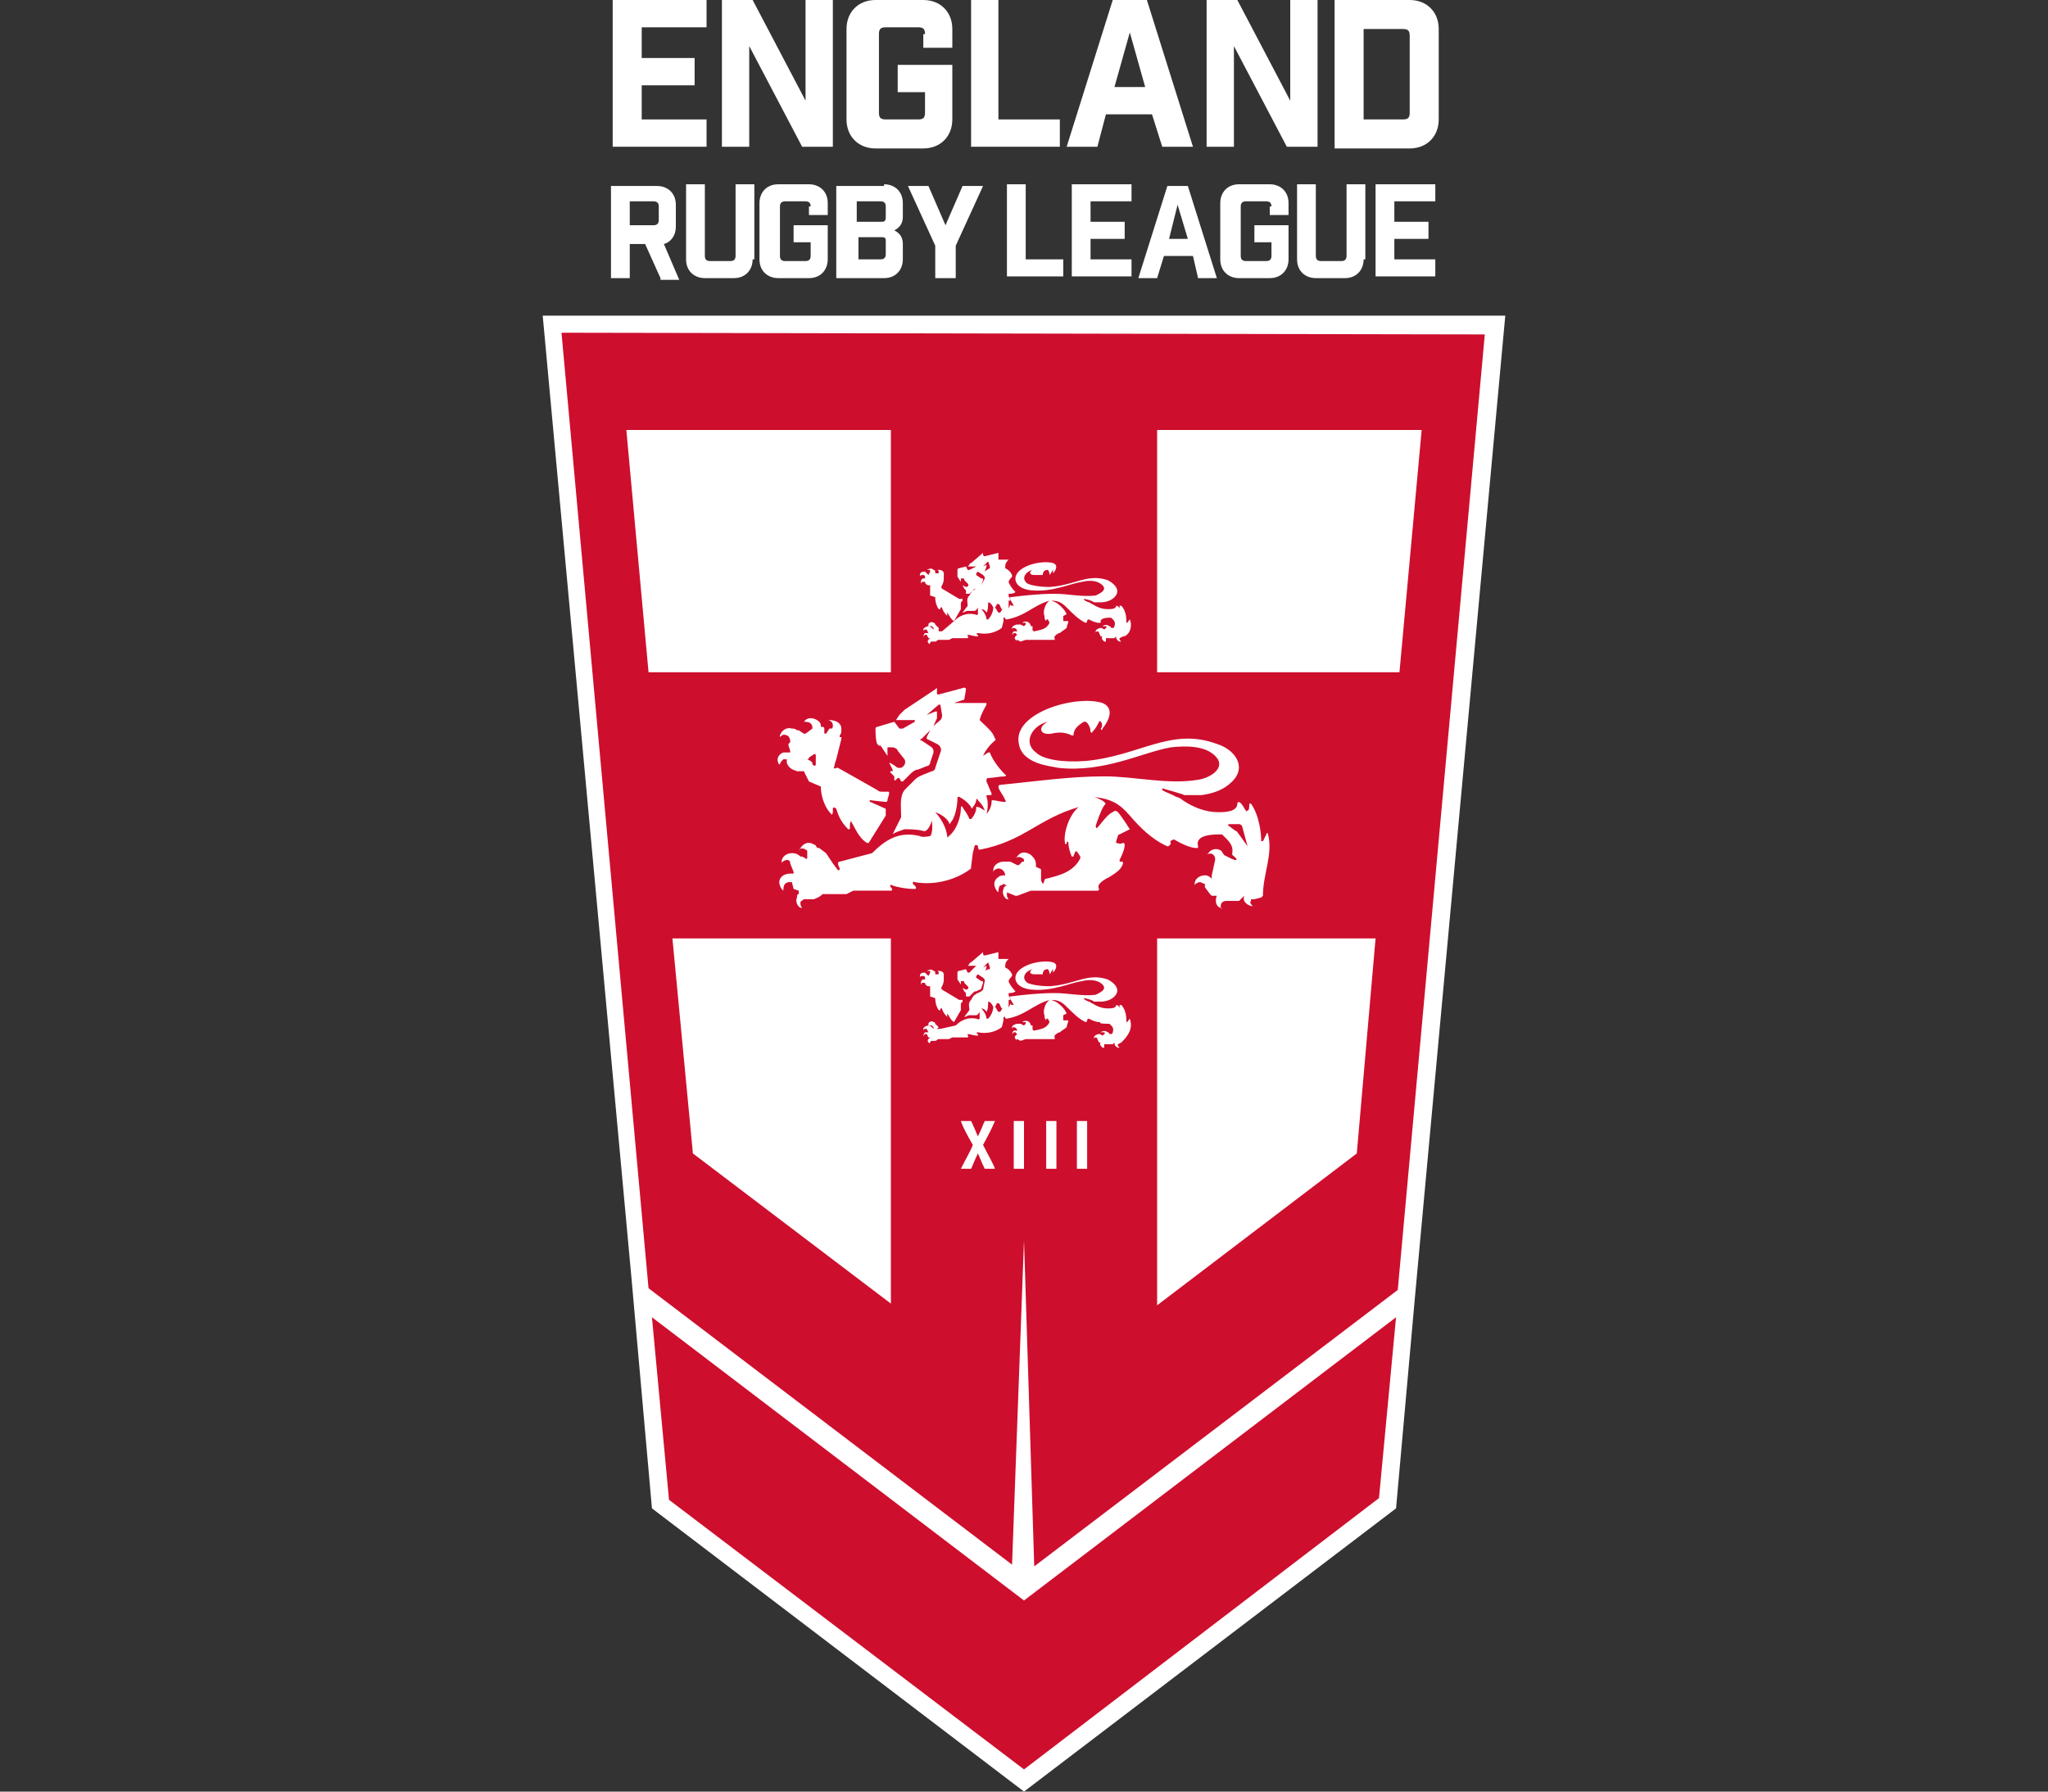 <?xml version="1.0" encoding="utf-8"?>
<!-- Generator: Adobe Illustrator 25.2.1, SVG Export Plug-In . SVG Version: 6.00 Build 0)  -->
<svg version="1.1" id="Layer_1" xmlns="http://www.w3.org/2000/svg" xmlns:xlink="http://www.w3.org/1999/xlink" x="0px" y="0px"
	 viewBox="0 0 120 105" style="enable-background:new 0 0 120 105;" xml:space="preserve">
<rect x="0" y="0" width="120" height="105" fill="#333333" stroke="none"/>
<style type="text/css">
	.st0{fill:#FFFFFF;}
	.st1{fill:#CE0E2D;}
</style>
<g>
	<g>
		<path class="st0" d="M41.4,0v1.6h-3.8v1.8h3.1v1.6h-3.1v2h3.8v1.6h-5.5V0H41.4z"/>
		<path class="st0" d="M48.8,0v8.6H47l-3.1-5.9v5.9h-1.6V0h1.8l3.1,5.9V0H48.8z"/>
		<path class="st0" d="M54.2,2c0-0.3-0.1-0.4-0.4-0.4h-1.9c-0.3,0-0.4,0.1-0.4,0.4v4.6c0,0.3,0.1,0.4,0.4,0.4h1.9
			c0.3,0,0.4-0.1,0.4-0.4V5.4h-1.6V3.8h3.2V7c0,1-0.7,1.7-1.7,1.7h-2.8c-1,0-1.7-0.7-1.7-1.7V1.7c0-1,0.7-1.7,1.7-1.7h2.8
			c1,0,1.7,0.7,1.7,1.7v1.1h-1.7V2z"/>
		<path class="st0" d="M58.5,0v7h3.6v1.6h-5.2V0H58.5z"/>
		<path class="st0" d="M64.3,8.6h-1.8L65.2,0h2l2.7,8.6h-1.8l-0.6-1.9h-2.7L64.3,8.6z M65.3,5.1h1.8l-0.9-3.2L65.3,5.1z"/>
		<path class="st0" d="M77.2,0v8.6h-1.8l-3.1-5.9v5.9h-1.6V0h1.8l3.1,5.9V0H77.2z"/>
		<path class="st0" d="M82.6,0c1,0,1.7,0.7,1.7,1.7V7c0,1-0.7,1.7-1.7,1.7h-4.4V0H82.6z M82.2,7c0.3,0,0.4-0.1,0.4-0.4V2.1
			c0-0.3-0.1-0.4-0.4-0.4h-2.3V7H82.2z"/>
	</g>
	<g>
		<path class="st0" d="M38.7,16.3l-0.9-2h-0.9v2h-1.1v-5.4h2.7c0.6,0,1.1,0.4,1.1,1.1v1.3c0,0.5-0.3,0.9-0.7,1l0.9,2.1H38.7z
			 M38.6,12.1c0-0.2-0.1-0.3-0.3-0.3h-1.4v1.4h1.4c0.2,0,0.3-0.1,0.3-0.3V12.1z"/>
		<path class="st0" d="M44.1,15.2c0,0.6-0.4,1.1-1.1,1.1h-1.7c-0.6,0-1.1-0.4-1.1-1.1v-4.4h1.1V15c0,0.2,0.1,0.3,0.3,0.3h1.2
			c0.2,0,0.3-0.1,0.3-0.3v-4.2h1.1V15.2z"/>
		<path class="st0" d="M47.5,12.1c0-0.2-0.1-0.3-0.3-0.3H46c-0.2,0-0.3,0.1-0.3,0.3V15c0,0.2,0.1,0.3,0.3,0.3h1.2
			c0.2,0,0.3-0.1,0.3-0.3v-0.8h-1v-1h2v2c0,0.6-0.4,1.1-1.1,1.1h-1.8c-0.6,0-1.1-0.4-1.1-1.1v-3.3c0-0.6,0.4-1.1,1.1-1.1h1.8
			c0.6,0,1.1,0.4,1.1,1.1v0.7h-1.1V12.1z"/>
		<path class="st0" d="M51.8,10.8c0.6,0,1.1,0.4,1.1,1.1v0.8c0,0.3-0.1,0.6-0.5,0.8c0.4,0.2,0.5,0.5,0.5,0.8v0.9
			c0,0.6-0.4,1.1-1.1,1.1h-2.8v-5.4H51.8z M51.6,13c0.2,0,0.3,0,0.3-0.3v-0.6c0-0.2-0.1-0.3-0.3-0.3h-1.4V13H51.6z M51.6,15.2
			c0.2,0,0.3-0.1,0.3-0.3v-0.8c0-0.2-0.1-0.2-0.3-0.2h-1.3v1.3H51.6z"/>
		<path class="st0" d="M54.8,16.3v-1.9l-1.6-3.5h1.2l1,2.3l1-2.3h1.2l-1.6,3.5v1.9H54.8z"/>
		<path class="st0" d="M60.1,10.8v4.4h2.2v1H59v-5.4H60.1z"/>
		<path class="st0" d="M66.3,10.8v1h-2.4V13h2v1h-2v1.2h2.4v1h-3.5v-5.4H66.3z"/>
		<path class="st0" d="M67.8,16.3h-1.1l1.7-5.4h1.2l1.7,5.4h-1.1L69.9,15h-1.7L67.8,16.3z M68.5,14h1.1L69,12L68.5,14z"/>
		<path class="st0" d="M74.5,12.1c0-0.2-0.1-0.3-0.3-0.3H73c-0.2,0-0.3,0.1-0.3,0.3V15c0,0.2,0.1,0.3,0.3,0.3h1.2
			c0.2,0,0.3-0.1,0.3-0.3v-0.8h-1v-1h2v2c0,0.6-0.4,1.1-1.1,1.1h-1.8c-0.6,0-1.1-0.4-1.1-1.1v-3.3c0-0.6,0.4-1.1,1.1-1.1h1.8
			c0.6,0,1.1,0.4,1.1,1.1v0.7h-1.1V12.1z"/>
		<path class="st0" d="M79.9,15.2c0,0.6-0.4,1.1-1.1,1.1h-1.7c-0.6,0-1.1-0.4-1.1-1.1v-4.4h1.1V15c0,0.2,0.1,0.3,0.3,0.3h1.2
			c0.2,0,0.3-0.1,0.3-0.3v-4.2h1.1V15.2z"/>
		<path class="st0" d="M84.1,10.8v1h-2.4V13h2v1h-2v1.2h2.4v1h-3.5v-5.4H84.1z"/>
	</g>
	<polygon class="st0" points="88.2,18.5 31.8,18.5 37,74.9 37,74.9 38.2,88.4 60,105 81.8,88.4 82.9,76.1 82.9,76.1 	"/>
	<g>
		<polygon class="st1" points="81.8,77.2 80.8,87.8 60,103.7 39.2,87.9 38.2,77.2 60,93.8 		"/>
		<path class="st1" d="M32.9,19.5l5.1,56l21.3,16.2L60,72.7l0.6,19.1l21.3-16.2l5.1-56L32.9,19.5z M52.2,76.4l-11.6-8.8L39.4,55
			l12.8,0L52.2,76.4z M52.2,39.4H38l-1.3-14.2h15.5V39.4z M79.5,67.6l-11.7,8.9l0-21.5l12.8,0L79.5,67.6z M67.8,39.4V25.2h15.5
			L82,39.4L67.8,39.4z"/>
	</g>
	<g>
		<path class="st0" d="M57.6,67.1c0.3,0.6,0.6,1.1,0.7,1.4c-0.3,0-0.5,0-0.6,0c-0.2-0.4-0.3-0.7-0.4-0.9c-0.2,0.4-0.3,0.7-0.4,0.9
			c-0.3,0-0.5,0-0.6,0c0.3-0.6,0.6-1.1,0.7-1.4c-0.4-0.7-0.6-1.1-0.7-1.4c0.3,0,0.5,0,0.6,0c0.2,0.4,0.3,0.7,0.4,0.9
			c0.2-0.4,0.3-0.7,0.4-0.9c0.3,0,0.5,0,0.6,0C58,66.4,57.7,66.9,57.6,67.1z"/>
		<path class="st0" d="M59.4,65.7c0.1,0,0.3,0,0.6,0c0,0.3,0,1,0,2.1c0,0.1,0,0.3,0,0.7c-0.1,0-0.3,0-0.6,0c0-0.2,0-0.6,0-1
			S59.4,66.4,59.4,65.7z"/>
		<path class="st0" d="M61.3,65.7c0.1,0,0.3,0,0.6,0c0,0.3,0,1,0,2.1c0,0.1,0,0.3,0,0.7c-0.1,0-0.3,0-0.6,0c0-0.2,0-0.6,0-1
			S61.3,66.4,61.3,65.7z"/>
		<path class="st0" d="M63.1,65.7c0.1,0,0.3,0,0.6,0c0,0.3,0,1,0,2.1c0,0.1,0,0.3,0,0.7c-0.1,0-0.3,0-0.6,0c0-0.2,0-0.6,0-1
			S63.1,66.4,63.1,65.7z"/>
	</g>
	<g>
		<g>
			<path class="st0" d="M47.4,45.8l0.7,0.3c0,0,0,0,0,0.1c0,0.2,0.1,1,0.6,1.5c0,0.1,0.1,0,0.1-0.1c0-0.1,0-0.1,0-0.2
				c0-0.1,0.1-0.1,0.2,0c0.1,0.3,0.2,0.7,0.7,1.2c0.1,0,0.1,0,0.1-0.1c0,0,0-0.1,0-0.1c0-0.3,0.1-0.3,0.1-0.2
				c0.2,0.3,0.4,0.9,0.9,1.2c0,0,0.1,0,0.1,0l1-1.6c0,0,0,0,0-0.1c0-0.1,0-0.1,0-0.2c0,0,0-0.1,0-0.1L51,47c-0.1,0,0-0.2,0-0.1
				l0.9,0.1c0,0,0.1,0,0.1-0.1c0-0.1,0.1-0.3,0.1-0.4c0-0.1,0-0.1-0.1-0.1l-0.3,0c-0.1,0-0.2,0-0.3-0.1l-2.3-1.3c0,0-0.1,0-0.1,0
				c-0.1,0.1-0.2,0-0.1-0.1l0-0.1l0.1-0.3c0.1-0.4,0.2-0.8,0.3-1.2c0,0,0-0.1,0-0.1l-0.1,0c0,0,0,0,0-0.1c0.1-0.1,0.1-0.2,0.1-0.4
				c0-0.3-0.3-0.5-0.7-0.5c0,0-0.1,0-0.1,0c0.1,0,0.3,0.1,0.3,0.3c0,0.1,0,0.2-0.1,0.2c0,0,0,0,0,0c0,0,0,0-0.1,0L48.4,43
				c-0.1,0-0.1,0-0.1-0.1v-0.2c0,0,0-0.1-0.1-0.1l-0.1,0c0,0,0,0,0,0c0-0.1,0-0.2-0.1-0.3c-0.2-0.2-0.6-0.3-0.8-0.1
				c0,0-0.1,0.1-0.1,0.1c0.1,0,0.3,0,0.4,0.1c0,0,0.1,0.1,0.1,0.2c0,0,0,0,0,0.1L47.2,43c0,0-0.1,0-0.1,0l-0.3-0.2c0,0-0.1,0-0.1,0
				c0,0,0,0,0,0c-0.1-0.1-0.2-0.1-0.3-0.1c-0.3-0.1-0.6,0.1-0.7,0.4c0,0,0,0.1,0,0.1c0.1-0.1,0.2-0.2,0.4-0.1c0.1,0,0.2,0.2,0.2,0.3
				c0,0,0,0,0,0.1l-0.1,0.1c0,0,0,0,0,0.1l0.1,0.3c0,0,0,0.1,0,0.1l0,0c0,0,0,0-0.1,0c-0.1,0-0.2,0-0.3,0c-0.3,0.1-0.4,0.4-0.3,0.6
				c0,0,0,0.1,0.1,0.1c0-0.1,0.1-0.2,0.2-0.3c0.1,0,0.1,0,0.2,0c0,0,0,0,0,0.1l0,0.1c0.1,0.3,0.3,0.4,0.6,0.5l0.3,0c0,0,0.1,0,0.1,0
				L47.4,45.8C47.4,45.8,47.4,45.8,47.4,45.8z M47.4,44.4l0.3-0.2c0.1,0,0.1,0,0.1,0.1v0.5c0,0.1-0.1,0.1-0.2,0l0-0.1
				c0,0,0,0-0.1-0.1l-0.2-0.1C47.4,44.5,47.4,44.4,47.4,44.4z"/>
		</g>
		<g>
			<path class="st0" d="M74.3,48.9c0-0.1-0.1-0.1-0.1,0c-0.1,0.2-0.2,0.4-0.2,0.4c0,0-0.1,0-0.1,0c0-0.4-0.1-1.5-0.6-2.2
				c0,0-0.1,0-0.1,0c0,0.2,0,0.4-0.1,0.4c0,0-0.1,0.1-0.1,0c-0.1-0.1-0.2-0.4-0.4-0.5c0,0-0.1,0-0.1,0.1c0,0.5-0.8,0.5-1.1,0.5
				c-0.8,0-1.5-0.3-2.1-0.7c-0.1-0.1-0.3-0.2-0.4-0.2c0,0,0,0,0,0c-0.1-0.1-0.7-0.3-0.8-0.4c0,0,0-0.1,0-0.1
				c0.3,0.1,1.1,0.3,1.3,0.4c0.1,0,0.1,0,0.2,0c0.2,0,0.6,0,0.8,0c0.7-0.1,1.3-0.3,1.8-0.8c0.9-0.9,0.1-1.9-0.9-2.2
				c-2.7-1-4.5,0.7-7.7,1c-1.4,0.1-2.5-0.1-2.9-0.5c-0.8-0.6-0.2-1.6,0.7-1.8c-0.6,0.3-0.5,0.8,0.2,0.7c0.4-0.1,0.8-0.1,1.2,0.1
				c0,0,0.1,0,0.1,0c0-0.4,0.3-0.6,0.6-0.8c0,0,0,0,0.1,0c0.1,0,0.3,0.3,0.3,0.6c0,0,0.1,0.1,0.1,0c0.2-0.2,0.3-0.4,0.4-0.6
				c0,0,0.1-0.1,0.1,0c0.1,0.1,0.1,0.3,0,0.4c0,0.1,0.1,0.1,0.1,0c0.4-0.5,0.7-1.2,0-1.5c-1.6-0.5-5.3,0.6-4.9,2.4
				c0.2,1.2,1.9,1.3,2.3,1.4c2.7,0.3,4.9-0.9,6.6-1.2c0.9-0.1,2-0.1,2.6,0.5c0.7,0.7-0.3,1.3-1,1.4c-1.8,0.3-3.7-0.2-5.5-0.2l0,0
				c-2,0-4.1,0.3-6.1,0.5c-0.1,0-0.1,0.1-0.1,0.1c0,0.2,0.3,0.5,0.4,0.8c0.1,0.1,0,0.1-0.1,0.1c-0.1,0-0.5-0.1-0.6-0.1
				c-0.1,0-0.1,0-0.1,0.1c0,0.2-0.1,0.5-0.3,0.7c0.1-0.3,0.1-0.8,0-1c0-0.1,0-0.1,0.1-0.1l0.1,0c0.1,0,0.1,0,0.1-0.1
				c-0.1-0.2-0.2-0.5-0.3-0.7c0-0.1,0-0.2,0.1-0.2c0.2,0,0.7-0.1,1-0.1c0,0,0.1-0.1,0-0.1c-0.5-0.5-0.8-1-0.9-1.3c0,0,0,0-0.1,0
				l-0.3,0.2c0,0,0.2-0.5,0.7-0.9c0,0,0.1-0.1,0-0.1c-0.1-0.4-0.5-0.7-0.8-1c0,0-0.1-0.1-0.1-0.1c0.1-0.4,0.3-0.7,0.4-0.9
				c0,0,0-0.1,0-0.1l-1.9,0l0.6-0.2l0.1-0.6c0,0,0-0.1-0.1-0.1L55,40.7c-0.1,0-0.1,0-0.1-0.1l0-0.2c0-0.1,0-0.1-0.1,0L53,41.6
				c-0.1,0.1-0.2,0.2-0.3,0.3l-0.2,0.3l1.1,0c0,0,0,0,0,0.1l-0.7,0.4c-0.1,0-0.1,0-0.2,0l-0.3-0.4l-1,0.3c-0.1,0-0.1,0.1-0.1,0.1
				c0,0.2,0,0.7,0.1,0.9c0,0,0,0,0.1,0.1c0,0,0.1,0,0.1,0l0.4,0.6c0,0,0,0,0,0l0-0.5c0,0,0,0,0.1,0l0.2,0c0.1,0,0.3,0.1,0.3,0.2
				l0.4,0.5c0.1,0.2,0,0.4-0.2,0.5l-0.1,0c0,0,0,0-0.1,0c0,0-0.4-0.3-0.5-0.3c0,0-0.1,0,0,0c0,0,0.2,0.4,0.2,0.4s0,0.1,0,0.1
				c0,0-0.1,0-0.1,0s-0.1,0,0,0.1c0,0,0.1,0.1,0.1,0.1c0,0,0.1,0.1,0.1,0.1v0.2c0,0,0,0.1,0.1,0l0.1-0.1c0,0,0.1,0,0.1,0l0.1,0.2
				c0,0,0.1,0,0.1,0l0.1-0.1v0l0.3-0.3c0.1-0.1,0.3-0.3,0.5-0.3l0.5-0.2c0.1,0,0.2-0.1,0.2-0.2l0.2-0.6c0-0.1,0-0.2-0.1-0.3
				l-0.6-0.4c-0.1,0-0.1-0.1,0-0.1c0,0,0.4-0.4,0.5-0.5c0,0,0.1,0,0,0c0,0-0.2,0.4-0.2,0.4c0,0,0,0.1,0,0.1l0.6,0.3
				c0.2,0.1,0.3,0.3,0.2,0.5l-0.3,0.9c0,0.1-0.1,0.2-0.2,0.2l-0.5,0.2c-0.2,0.1-0.3,0.1-0.5,0.3c-0.1,0.1-0.2,0.2-0.3,0.3l0,0
				c-0.2,0.2-0.3,0.3-0.3,0.3l0,0c-0.3,0.4-0.2,1-0.2,1.5c0,0,0,0,0,0.1l-0.5,1c0,0,0,0.1,0,0c0.1-0.1,0.4-0.2,0.7-0.3
				c0.3,0,0.7,0,1.1,0.1c0.3,0.1,0.5-0.6,0.5-0.6s0.1,0.7-0.1,0.9C54,49.1,53.9,49,53.9,49c-1.2-0.3-2,0.2-2.8,1c0,0,0,0,0,0
				l-1.9,0.5c-0.1,0-0.1,0.1-0.1,0.1c0,0.1,0.1,0.3,0.1,0.3c0,0.1,0,0.1-0.1,0.1l-0.3-0.4l0,0L48.4,50c0,0,0,0,0,0L48,49.7
				c0,0,0,0-0.1,0l0,0c0,0,0,0,0,0c-0.1-0.1-0.1-0.2-0.2-0.2c-0.3-0.2-0.6-0.1-0.8,0.2c0,0,0,0.1-0.1,0.1c0.1-0.1,0.3-0.1,0.4,0
				c0.1,0,0.1,0.1,0.1,0.1c0,0,0,0,0,0l0,0c0,0,0,0,0,0.1l0,0.3c0,0-0.1,0.1-0.1,0l-0.2-0.1c0,0-0.1,0-0.1,0c0,0,0,0,0,0
				C46.7,50,46.5,50,46.4,50c-0.3,0-0.6,0.2-0.6,0.5c0,0,0,0.1,0,0.1c0-0.1,0.2-0.2,0.3-0.2c0.1,0,0.1,0,0.2,0.1c0,0,0,0,0,0l0,0
				c0,0,0,0,0,0.1l0.2,0.5c0,0,0,0.1,0,0.1l-0.1,0c0,0,0,0,0,0c-0.2,0-0.3,0-0.5,0.1c-0.3,0.2-0.3,0.5-0.1,0.8c0,0,0.1,0.1,0.1,0.1
				c0-0.1,0-0.3,0.1-0.4c0.1-0.1,0.2-0.1,0.3-0.1c0,0,0,0,0.1,0l0.1,0.4c0,0,0,0,0,0l0.3,0.1c0,0,0,0,0,0.1c0,0,0,0,0,0.1
				c-0.1,0-0.1,0.1-0.1,0.2c-0.1,0.2,0,0.5,0.2,0.6c0,0,0.1,0,0.1,0c-0.1-0.1-0.1-0.2-0.1-0.3c0-0.1,0.1-0.1,0.2-0.2c0,0,0,0,0.1,0
				c0,0,0.4,0,0.4,0c0,0,0.1,0,0.1,0c0.2-0.1,0.3-0.1,0.5-0.3c0,0,0,0,0.1,0l1.3,0c0,0,0,0,0,0l0.4-0.2c0,0,0,0,0.1,0
				c0.2,0,1.4,0,2.1,0c0.1,0,0.1-0.1,0-0.2c0,0,0,0,0,0c-0.1-0.1,0-0.2,0.1-0.1c0.3,0.1,0.8,0.2,1.3,0.2c0.1,0,0.1-0.1,0-0.2
				c-0.2-0.1-0.1-0.3,0-0.2c1.1,0.2,2.4-0.1,3.3-0.8c0,0,0,0,0-0.1L57,50l0.1-0.4c0-0.1,0.2-0.1,0.2,0c0,0.2,0.1,0.2,0.1,0.2
				c2.6-0.5,3.4-1.8,5.8-2.5c-0.6,0.5-0.9,1.6-0.8,2.1c0,0.1,0.1,0.1,0.1,0c0,0,0,0,0,0c0-0.1,0.1-0.1,0.1,0c0,0.2,0.1,0.6,0.2,0.8
				c0,0,0.1,0,0.1,0c0-0.1,0.1-0.2,0.1-0.3c0,0,0.1,0,0.1,0l0.2,0.3c0,0,0,0,0,0.1c-0.4,0.8-1.2,1-2,1.2c0,0-0.1,0-0.1,0.1
				c-0.1,0.3-0.1,0.2-0.2,0V51c0,0,0-0.1-0.1-0.1l-0.2-0.1c0,0,0,0,0-0.1c0-0.3-0.1-0.4-0.3-0.6c-0.3-0.2-0.6-0.2-0.8,0.1
				c0,0-0.1,0.1-0.1,0.1c0.1-0.1,0.3-0.1,0.4,0c0.1,0,0.1,0.1,0.1,0.2c0,0,0,0,0,0l0,0c0,0-0.1,0-0.1,0l-0.2,0.2c0,0-0.1,0-0.1,0
				l-0.4-0.2c0,0-0.1,0-0.1,0l0,0c0,0,0,0-0.1,0c-0.1,0-0.1,0-0.2,0c-0.3,0-0.6,0.2-0.6,0.5c0,0,0,0.1,0,0.1c0-0.1,0.2-0.2,0.3-0.2
				c0.3,0,0.4,0.3,0.4,0.4c0,0,0,0,0,0c-0.1,0-0.3,0-0.4,0.1c-0.3,0.2-0.3,0.5-0.1,0.8c0,0,0.1,0.1,0.1,0.1c0-0.1,0-0.3,0.1-0.4
				c0.1,0,0.2-0.1,0.2-0.1c0,0,0,0,0,0c0,0,0,0,0,0l0.2,0.1c0,0,0,0,0,0c-0.1,0-0.2,0.1-0.2,0.2c-0.1,0.2,0,0.5,0.2,0.6
				c0,0,0.1,0,0.1,0c-0.1-0.1-0.1-0.2-0.1-0.3c0,0,0,0,0-0.1c0,0,0,0,0,0c0,0,0,0,0,0l0.5,0.2c0,0,0,0,0.1,0l0.8-0.3
				c0.1,0,0.1,0,0.2,0l3.7,0c0.1,0,0.1-0.1,0.1-0.1c-0.2-0.3,0.4-0.6,0.6-0.7c0.3-0.2,0.7-0.4,0.8-0.8c0-0.1,0-0.1-0.1-0.1l0,0
				c-0.1,0-0.1,0-0.1-0.1c0.1-0.2,0.3-0.6,0.3-0.9c0-0.1-0.1-0.1-0.1-0.1c-0.2,0.1-0.3,0-0.4,0c0,0,0-0.1,0-0.1l0.1-0.3
				c0-0.1,0.1-0.1,0.1-0.1l0.6-0.3c0,0-0.5-0.8-0.7-1c-0.1-0.1-0.2-0.1-0.3,0c-0.3,0.1-0.7,0.7-0.9,0.9c0,0.1-0.1,0-0.1-0.1
				c0.1-0.3,0.3-0.9,0.5-1.2c0.1-0.1,0.1-0.1,0-0.2c-0.1-0.1-0.5-0.3-0.7-0.3c1.1,0.1,1.6,0.4,2.2,1.1c0.6,0.7,1.3,1.4,2.2,1.8
				c0.1,0,0.2-0.1,0.2-0.2c0,0,0,0,0,0c-0.1-0.1,0.1-0.2,0.2-0.2c0.5,0.3,1,0.5,1.3,0.5c0.1,0,0.1,0,0.1-0.1
				c-0.2-0.7,0.9-0.7,1.4-0.7c0,0,0,0,0,0c0.3,0.3,0.7,0.6,0.6,1.1c0,0,0,0.1,0,0.1l0,0c0.4,0.3,0.3,0.4-0.1,0.2l-0.4-0.2
				c0,0,0,0,0,0c0-0.1-0.1-0.1-0.1-0.2c-0.2-0.2-0.6-0.2-0.8,0.1c0,0-0.1,0.1-0.1,0.1c0.1-0.1,0.3-0.1,0.4,0
				c0.1,0.1,0.1,0.2,0.1,0.3c0,0,0,0,0,0L71,51.3c0,0,0,0,0,0.1v0.1c0,0,0,0,0,0c-0.1-0.1-0.2-0.2-0.4-0.2c-0.3,0-0.6,0.2-0.6,0.5
				c0,0,0,0.1,0,0.1c0-0.1,0.2-0.2,0.3-0.2c0.1,0,0.2,0.1,0.3,0.1c0,0,0,0,0,0.1c0,0,0,0.1,0,0.1l0.3,0.4c0,0,0.1,0.1,0.1,0.1h0.3
				c0,0,0,0,0,0c-0.1,0.2-0.1,0.6,0.2,0.7c0,0,0.1,0,0.1,0.1c-0.1-0.1-0.1-0.3,0-0.4c0.1-0.1,0.2-0.1,0.3-0.1c0,0,0.6,0,0.6,0
				c0.1,0,0.1,0,0.1,0l0.3-0.3c0,0,0,0,0,0c-0.1,0.3,0.1,0.5,0.4,0.6c0,0,0.1,0,0.1,0c-0.1-0.1-0.2-0.2-0.1-0.3c0-0.1,0-0.1,0.1-0.1
				c0,0,0,0,0.1,0l0.4-0.1c0,0,0.1-0.1,0.1-0.1C74,51.2,74.6,50.1,74.3,48.9z M54.7,42.6C54.6,42.6,54.6,42.6,54.7,42.6
				c0-0.1,0.2-0.5,0.2-0.5c0-0.1,0-0.2,0-0.3l0-0.1c0,0,0,0-0.1,0c0,0-0.5,0.2-0.5,0.2c0,0-0.1,0,0,0c0,0,0.7-0.6,0.7-0.6
				c0,0,0.1,0,0.1,0c0,0,0.1,0.6,0.1,0.6c0,0.1,0,0.2-0.1,0.3C55,42.3,54.7,42.5,54.7,42.6z M57.3,47.3c-0.1,0-0.1-0.1-0.1,0.1
				c0,0.1-0.1,0.4-0.3,0.6c-0.1,0-0.1,0-0.1,0c-0.1-0.3-0.3-0.5-0.4-0.7c-0.1-0.1-0.1,0-0.1,0.1c0,0.4-0.2,1.2-0.7,1.6
				c-0.1,0.1-0.1,0.1-0.1,0c-0.1-0.8-0.7-1.4-0.7-1.4s0.6,0.2,0.8,0.6c0,0.1,0.1,0.1,0.1,0c0.3-0.3,0.4-1.1,0.4-1.4
				c0-0.1,0-0.1,0.1-0.1c0.2,0.1,0.5,0.3,0.7,0.6c0,0.1,0.1,0.1,0.1,0c0.1-0.1,0.2-0.3,0.2-0.4c0-0.1,0.1-0.1,0.1,0
				c0.1,0.1,0.3,0.3,0.4,0.6C57.5,47.4,57.4,47.3,57.3,47.3z M73.1,49.6l-0.5-0.7c-0.1-0.1-0.1-0.2-0.2-0.2L72,48.4
				c-0.1,0,0-0.1,0-0.1l0.6,0c0.1,0,0.2,0.1,0.2,0.2L73.1,49.6C73.2,49.6,73.2,49.6,73.1,49.6z"/>
		</g>
	</g>
	<g>
		<path class="st0" d="M54.4,43.1"/>
	</g>
	<g>
		<path class="st0" d="M54.8,42.2"/>
	</g>
	<g>
		<g>
			<path class="st0" d="M54.5,34.9l0.3,0.1c0,0,0,0,0,0c0,0.1,0,0.4,0.2,0.7c0,0,0.1,0,0.1,0c0,0,0-0.1,0-0.1c0,0,0.1,0,0.1,0
				c0,0.1,0.1,0.3,0.3,0.5c0,0,0.1,0,0,0c0,0,0,0,0-0.1c0-0.1,0-0.1,0-0.1c0.1,0.1,0.2,0.4,0.4,0.5c0,0,0,0,0,0l0.4-0.7c0,0,0,0,0,0
				c0,0,0-0.1,0-0.1c0-0.1,0-0.2,0-0.2c0-0.1,0-0.1,0.1-0.2c0,0,0-0.1,0-0.1l-0.1,0c0,0-0.1,0-0.1,0l-1-0.6c-0.1-0.1,0-0.2,0-0.2
				c0.1-0.2,0.1-0.3,0.1-0.5c0,0,0,0,0,0l0,0c0,0,0,0,0,0c0,0,0-0.1,0-0.2c0-0.1-0.1-0.2-0.3-0.2c0,0,0,0-0.1,0
				c0.1,0,0.1,0.1,0.1,0.1c0,0,0,0.1,0,0.1c0,0,0,0,0,0c0,0,0,0,0,0l-0.1,0c0,0-0.1,0-0.1,0v-0.1c0,0,0,0,0,0l0,0c0,0,0,0,0,0
				c0,0,0-0.1-0.1-0.1c-0.1-0.1-0.2-0.1-0.4,0c0,0,0,0,0,0c0.1,0,0.1,0,0.2,0c0,0,0,0,0,0.1c0,0,0,0,0,0l-0.1,0.2c0,0,0,0,0,0
				l-0.1-0.1c0,0,0,0,0,0c0,0,0,0,0,0c0,0-0.1-0.1-0.1-0.1c-0.1,0-0.3,0-0.3,0.2c0,0,0,0,0,0.1c0-0.1,0.1-0.1,0.2-0.1
				c0.1,0,0.1,0.1,0.1,0.1c0,0,0,0,0,0l0,0c0,0,0,0,0,0l0,0.1c0,0,0,0,0,0l0,0c0,0,0,0,0,0c0,0-0.1,0-0.1,0c-0.1,0-0.2,0.2-0.1,0.3
				c0,0,0,0,0,0c0-0.1,0-0.1,0.1-0.1c0,0,0.1,0,0.1,0c0,0,0,0,0,0l0,0c0,0.1,0.1,0.2,0.2,0.2l0.1,0c0,0,0,0,0,0L54.5,34.9
				C54.5,34.9,54.5,34.9,54.5,34.9z"/>
		</g>
		<g>
			<path class="st0" d="M66.2,36.3C66.2,36.2,66.2,36.2,66.2,36.3c-0.1,0.1-0.1,0.2-0.2,0.2c0,0,0,0,0,0c0-0.2,0-0.7-0.3-1
				c0,0-0.1,0-0.1,0c0,0.1,0,0.2,0,0.2c0,0,0,0,0,0c0-0.1-0.1-0.2-0.2-0.2c0,0,0,0,0,0c0,0.2-0.3,0.2-0.5,0.2
				c-0.3,0-0.6-0.1-0.9-0.3c-0.1,0-0.1-0.1-0.2-0.1c0,0,0,0,0,0c0,0-0.3-0.1-0.3-0.2c0,0,0,0,0,0c0.1,0,0.5,0.1,0.6,0.2
				c0,0,0,0,0.1,0c0.1,0,0.2,0,0.3,0c0.3,0,0.6-0.1,0.8-0.3c0.4-0.4,0-0.8-0.4-1c-1.2-0.4-1.9,0.3-3.4,0.4c-0.6,0-1.1-0.1-1.3-0.2
				c-0.4-0.3-0.1-0.7,0.3-0.8c-0.2,0.1-0.2,0.3,0.1,0.3c0.2,0,0.4,0,0.5,0c0,0,0,0,0,0c0-0.2,0.1-0.3,0.3-0.3c0,0,0,0,0,0
				c0,0,0.1,0.1,0.1,0.3c0,0,0,0,0,0c0.1-0.1,0.1-0.2,0.2-0.3c0,0,0,0,0,0c0,0,0,0.1,0,0.2c0,0,0,0,0,0c0.2-0.2,0.3-0.5,0-0.6
				c-0.7-0.2-2.3,0.2-2.2,1c0.1,0.5,0.8,0.6,1,0.6c1.2,0.1,2.2-0.4,2.9-0.5c0.4-0.1,0.9-0.1,1.2,0.2c0.3,0.3-0.2,0.5-0.4,0.6
				c-0.8,0.1-1.6-0.1-2.4-0.1l0,0c-0.9,0-1.8,0.1-2.6,0.2c0,0-0.1,0,0,0.1c0,0.1,0.1,0.2,0.2,0.4c0,0,0,0.1,0,0
				c-0.1,0-0.2,0-0.2-0.1c0,0,0,0,0,0c0,0.1-0.1,0.2-0.1,0.3c0-0.1,0-0.3,0-0.5c0,0,0,0,0,0l0.1,0c0,0,0.1,0,0,0
				c0-0.1-0.1-0.2-0.1-0.3c0,0,0-0.1,0-0.1c0.1,0,0.3,0,0.4-0.1c0,0,0,0,0,0c-0.2-0.2-0.4-0.5-0.4-0.6c0,0,0-0.1,0.2-0.3
				c0,0,0,0,0-0.1c-0.1-0.2-0.2-0.3-0.4-0.4c0,0,0,0,0-0.1c0-0.2,0.1-0.3,0.2-0.4c0,0,0,0,0,0l-0.6,0l0-0.4c0,0,0,0,0,0l-0.8,0.2
				c0,0-0.1,0-0.1-0.1l0-0.1c0,0,0,0,0,0l-0.7,0.6c-0.1,0-0.1,0.1-0.1,0.1l-0.1,0.1l0.5,0c0,0,0,0,0,0l-0.4,0.2c0,0-0.1,0-0.1,0
				l-0.1-0.2l-0.4,0.1c0,0-0.1,0-0.1,0.1c0,0.1,0,0.3,0,0.4c0,0,0,0,0,0c0,0,0,0,0,0l0.2,0.3c0,0,0,0,0,0l0-0.2c0,0,0,0,0,0l0.1,0
				c0.1,0,0.1,0,0.1,0.1l0.2,0.2c0.1,0.1,0,0.2-0.1,0.2l0,0c0,0,0,0,0,0c0,0-0.2-0.1-0.2-0.1c0,0-0.1,0,0,0c0,0,0.1,0.2,0.1,0.2
				s0,0,0,0c0,0,0,0,0,0s0,0,0,0c0,0,0.1,0.1,0.1,0.1c0,0,0,0,0,0l0,0.2c0,0,0,0,0,0c0,0,0.1,0,0.2,0l0.1-0.1v0l0.1-0.1
				c0.1-0.1,0.1-0.1,0.2-0.1l0.2-0.1c0,0,0.1,0,0.1-0.1l0.1-0.3c0-0.1,0-0.1-0.1-0.1l-0.3-0.2c0,0,0,0,0-0.1c0,0,0.2-0.2,0.2-0.2
				c0,0,0,0,0,0c0,0-0.1,0.1-0.1,0.1c0,0,0,0,0,0l0.3,0.2c0.1,0.1,0.1,0.1,0.1,0.2l-0.2,0.4c0,0-0.1,0.1-0.1,0.1l-0.2,0.1
				c-0.1,0-0.1,0.1-0.2,0.1c-0.1,0.1-0.2,0.3-0.2,0.3l0,0c-0.2,0.2-0.1,0.4-0.1,0.6c0,0,0,0,0,0l-0.3,0.4c0,0,0,0,0,0
				c0.1,0,0.2-0.1,0.3-0.1c0.2,0,0.3,0,0.4,0c0.1,0,0.2-0.2,0.2-0.2s0,0.3,0,0.4c-0.1,0.1-0.1,0-0.2,0c-0.5-0.1-0.9,0.1-1.2,0.4
				c0,0,0,0,0,0L55.2,37c-0.1,0-0.2,0-0.2,0L55,36.8c0,0,0,0,0,0l-0.2-0.2c0,0,0,0,0,0l0,0c0,0,0,0,0,0c0,0,0-0.1-0.1-0.1
				c-0.1-0.1-0.3,0-0.3,0.1c0,0,0,0,0,0.1c0,0,0.1,0,0.2,0c0,0,0,0,0.1,0.1c0,0,0,0,0,0l0,0c0,0,0,0,0,0l0,0.1c0,0,0,0,0,0l-0.1-0.1
				c0,0,0,0,0,0c0,0,0,0,0,0c0,0-0.1-0.1-0.2-0.1c-0.1,0-0.3,0.1-0.3,0.2c0,0,0,0,0,0.1c0-0.1,0.1-0.1,0.1-0.1c0,0,0.1,0,0.1,0
				c0,0,0,0,0,0l0,0c0,0,0,0,0,0l0.1,0.2c0,0,0,0,0,0l0,0c0,0,0,0,0,0c-0.1,0-0.1,0-0.2,0c-0.1,0.1-0.1,0.2-0.1,0.3c0,0,0,0,0,0
				c0-0.1,0-0.1,0.1-0.2c0,0,0.1,0,0.1,0c0,0,0,0,0,0l0.1,0.2c0,0,0,0,0,0l0.1,0c0,0,0,0,0,0c0,0,0,0,0,0c0,0,0,0-0.1,0.1
				c-0.1,0.1,0,0.2,0.1,0.3c0,0,0,0,0,0c0,0-0.1-0.1,0-0.1c0,0,0-0.1,0.1-0.1c0,0,0,0,0,0c0,0,0.2,0,0.2,0c0,0,0,0,0,0
				c0.1,0,0.1-0.1,0.2-0.1c0,0,0,0,0,0l0.6,0c0,0,0,0,0,0l0.2-0.1c0,0,0,0,0,0c0.1,0,0.6,0,0.9,0c0,0,0.1-0.1,0-0.1c0,0,0,0,0,0
				c0,0,0-0.1,0-0.1c0.1,0,0.4,0.1,0.6,0.1c0,0,0-0.1,0-0.1c-0.1,0-0.1-0.1,0-0.1c0.5,0.1,1,0,1.4-0.3c0,0,0,0,0,0l0.1-0.4l0-0.2
				c0,0,0.1,0,0.1,0c0,0.1,0,0.1,0.1,0.1c1.1-0.2,1.5-0.8,2.5-1.1c-0.3,0.2-0.4,0.7-0.3,0.9c0,0,0,0,0,0c0,0,0,0,0,0c0,0,0,0,0,0
				c0,0.1,0,0.2,0.1,0.3c0,0,0,0,0,0c0-0.1,0-0.1,0.1-0.1c0,0,0,0,0,0l0.1,0.2c0,0,0,0,0,0c-0.2,0.4-0.5,0.4-0.9,0.5
				c0,0-0.1,0-0.1-0.1v-0.2c0,0,0,0,0,0l-0.1,0c0,0,0,0,0,0c0-0.1-0.1-0.2-0.1-0.2c-0.1-0.1-0.3-0.1-0.4,0c0,0,0,0,0,0
				c0.1,0,0.1,0,0.2,0c0,0,0,0,0,0.1c0,0,0,0,0,0l0,0c0,0,0,0,0,0l-0.1,0.1c0,0,0,0,0,0l-0.2-0.1c0,0,0,0-0.1,0l0,0c0,0,0,0,0,0
				c0,0-0.1,0-0.1,0c-0.1,0-0.3,0.1-0.3,0.2c0,0,0,0,0,0.1c0-0.1,0.1-0.1,0.1-0.1c0.1,0,0.2,0.1,0.2,0.2c0,0,0,0,0,0
				c-0.1,0-0.1,0-0.2,0c-0.1,0.1-0.1,0.2-0.1,0.3c0,0,0,0,0,0c0-0.1,0-0.1,0.1-0.2c0,0,0.1,0,0.1,0c0,0,0,0,0,0c0,0,0,0,0,0l0.1,0.1
				c0,0,0,0,0,0c0,0-0.1,0.1-0.1,0.1c-0.1,0.1,0,0.2,0.1,0.3c0,0,0,0,0,0c0,0-0.1-0.1,0-0.1c0,0,0,0,0,0c0,0,0,0,0,0c0,0,0,0,0,0
				l0.2,0.1c0,0,0,0,0,0l0.3-0.1c0,0,0,0,0.1,0l1.6,0c0,0,0,0,0-0.1c-0.1-0.1,0.2-0.3,0.3-0.3c0.1-0.1,0.3-0.2,0.4-0.3
				c0,0,0-0.1,0,0l0,0c0,0-0.1,0,0,0c0-0.1,0.1-0.3,0.1-0.4c0,0,0,0-0.1,0c-0.1,0-0.1,0-0.2,0c0,0,0,0,0,0l0-0.2c0,0,0,0,0-0.1
				l0.2-0.1c0,0-0.1-0.3-0.5-0.6c-0.1-0.1-0.4-0.2-0.4-0.2c0.5,0,0.7,0.2,1,0.5c0.3,0.3,0.6,0.6,1,0.8c0,0,0.1,0,0.1-0.1
				c0,0,0,0,0,0c0,0,0-0.1,0.1-0.1c0.2,0.1,0.4,0.2,0.6,0.2c0,0,0.1,0,0.1,0c-0.1-0.3,0.4-0.3,0.6-0.3c0,0,0,0,0,0
				c0.1,0.1,0.3,0.2,0.2,0.5c0,0.1-0.1,0.1-0.1,0.1l-0.1,0c0,0,0,0,0,0c0,0,0-0.1-0.1-0.1c-0.1-0.1-0.3-0.1-0.4,0c0,0,0,0,0,0
				c0.1,0,0.1,0,0.2,0c0,0,0.1,0.1,0,0.1c0,0,0,0,0,0l-0.1,0.1c0,0,0,0,0,0v0c0,0,0,0,0,0c0,0-0.1-0.1-0.2-0.1
				c-0.1,0-0.3,0.1-0.3,0.2c0,0,0,0,0,0.1c0-0.1,0.1-0.1,0.1-0.1c0,0,0.1,0,0.1,0.1c0,0,0,0,0,0c0,0,0,0,0,0l0.1,0.2c0,0,0,0,0,0
				h0.1c0,0,0,0,0,0c-0.1,0.1,0,0.2,0.1,0.3c0,0,0,0,0.1,0c0,0,0-0.1,0-0.2c0,0,0.1,0,0.1,0c0,0,0.3,0,0.3,0c0,0,0,0,0.1,0l0.1-0.1
				c0,0,0,0,0,0c0,0.1,0,0.2,0.2,0.3c0,0,0,0,0.1,0c0,0-0.1-0.1-0.1-0.1c0,0,0,0,0-0.1c0,0,0,0,0,0l0.2-0.1c0,0,0,0,0,0
				C66.1,37.3,66.4,36.8,66.2,36.3z M57.7,33.5C57.7,33.5,57.6,33.5,57.7,33.5c0,0,0.1-0.3,0.1-0.3c0,0,0-0.1,0-0.1c0,0,0,0,0,0
				c0,0-0.2,0.1-0.2,0.1c0,0,0,0,0,0c0,0,0.3-0.3,0.3-0.3c0,0,0,0,0,0c0,0,0.1,0.3,0.1,0.3c0,0.1,0,0.1,0,0.1
				C57.8,33.4,57.7,33.5,57.7,33.5z M58.8,35.6C58.8,35.5,58.7,35.5,58.8,35.6c-0.1,0.1-0.1,0.2-0.2,0.3c0,0,0,0-0.1,0
				c-0.1-0.1-0.1-0.2-0.2-0.3c0,0-0.1,0-0.1,0c0,0.2-0.1,0.5-0.3,0.7c0,0,0,0-0.1,0c0-0.3-0.3-0.6-0.3-0.6s0.2,0,0.3,0.2
				c0,0,0,0,0,0c0.1-0.1,0.1-0.5,0.1-0.6c0,0,0,0,0,0c0.1,0,0.2,0.1,0.3,0.3c0,0,0,0,0.1,0c0,0,0.1-0.1,0.1-0.2c0,0,0,0,0.1,0
				c0.1,0,0.1,0.2,0.2,0.3C58.9,35.6,58.8,35.6,58.8,35.6z"/>
		</g>
	</g>
	<g>
		<g>
			<path class="st0" d="M54.5,58.4l0.3,0.1c0,0,0,0,0,0c0,0.1,0,0.4,0.2,0.7c0,0,0.1,0,0.1,0c0,0,0-0.1,0-0.1c0,0,0.1,0,0.1,0
				c0,0.1,0.1,0.3,0.3,0.5c0,0,0.1,0,0,0c0,0,0,0,0-0.1c0-0.1,0-0.1,0-0.1c0.1,0.1,0.2,0.4,0.4,0.5c0,0,0,0,0,0l0.4-0.7c0,0,0,0,0,0
				c0,0,0-0.1,0-0.1c0-0.1,0-0.2,0-0.2c0-0.1,0-0.1,0.1-0.2c0,0,0-0.1,0-0.1l-0.1,0c0,0-0.1,0-0.1,0l-1-0.6c-0.1-0.1,0-0.2,0-0.2
				c0.1-0.2,0.1-0.3,0.1-0.5c0,0,0,0,0,0l0,0c0,0,0,0,0,0c0,0,0-0.1,0-0.2c0-0.1-0.1-0.2-0.3-0.2c0,0,0,0-0.1,0
				c0.1,0,0.1,0.1,0.1,0.1c0,0,0,0.1,0,0.1c0,0,0,0,0,0c0,0,0,0,0,0l-0.1,0c0,0-0.1,0-0.1,0V57c0,0,0,0,0,0l0,0c0,0,0,0,0,0
				c0,0,0-0.1-0.1-0.1c-0.1-0.1-0.2-0.1-0.4,0c0,0,0,0,0,0c0.1,0,0.1,0,0.2,0c0,0,0,0,0,0.1c0,0,0,0,0,0l-0.1,0.2c0,0,0,0,0,0
				l-0.1-0.1c0,0,0,0,0,0c0,0,0,0,0,0c0,0-0.1-0.1-0.1-0.1c-0.1,0-0.3,0-0.3,0.2c0,0,0,0,0,0.1c0-0.1,0.1-0.1,0.2-0.1
				c0.1,0,0.1,0.1,0.1,0.1c0,0,0,0,0,0l0,0c0,0,0,0,0,0l0,0.1c0,0,0,0,0,0l0,0c0,0,0,0,0,0c0,0-0.1,0-0.1,0c-0.1,0-0.2,0.2-0.1,0.3
				c0,0,0,0,0,0c0-0.1,0-0.1,0.1-0.1c0,0,0.1,0,0.1,0c0,0,0,0,0,0l0,0c0,0.1,0.1,0.2,0.2,0.2l0.1,0c0,0,0,0,0,0L54.5,58.4
				C54.5,58.4,54.5,58.4,54.5,58.4z"/>
		</g>
		<g>
			<path class="st0" d="M66.2,59.7C66.2,59.7,66.2,59.7,66.2,59.7c-0.1,0.1-0.1,0.2-0.2,0.2c0,0,0,0,0,0c0-0.2,0-0.7-0.3-1
				c0,0-0.1,0-0.1,0c0,0.1,0,0.2,0,0.2c0,0,0,0,0,0c0-0.1-0.1-0.2-0.2-0.2c0,0,0,0,0,0c0,0.2-0.3,0.2-0.5,0.2
				c-0.3,0-0.6-0.1-0.9-0.3c-0.1,0-0.1-0.1-0.2-0.1c0,0,0,0,0,0c0,0-0.3-0.1-0.3-0.2c0,0,0,0,0,0c0.1,0,0.5,0.1,0.6,0.2
				c0,0,0,0,0.1,0c0.1,0,0.2,0,0.3,0c0.3,0,0.6-0.1,0.8-0.3c0.4-0.4,0-0.8-0.4-1c-1.2-0.4-1.9,0.3-3.4,0.4c-0.6,0-1.1-0.1-1.3-0.2
				c-0.4-0.3-0.1-0.7,0.3-0.8c-0.2,0.1-0.2,0.3,0.1,0.3c0.2,0,0.4,0,0.5,0c0,0,0,0,0,0c0-0.2,0.1-0.3,0.3-0.3c0,0,0,0,0,0
				c0,0,0.1,0.1,0.1,0.3c0,0,0,0,0,0c0.1-0.1,0.1-0.2,0.2-0.3c0,0,0,0,0,0c0,0,0,0.1,0,0.2c0,0,0,0,0,0c0.2-0.2,0.3-0.5,0-0.6
				c-0.7-0.2-2.3,0.2-2.2,1c0.1,0.5,0.8,0.6,1,0.6c1.2,0.1,2.2-0.4,2.9-0.5c0.4-0.1,0.9-0.1,1.2,0.2c0.3,0.3-0.2,0.5-0.4,0.6
				c-0.8,0.1-1.6-0.1-2.4-0.1l0,0c-0.9,0-1.8,0.1-2.6,0.2c0,0-0.1,0,0,0.1c0,0.1,0.1,0.2,0.2,0.4c0,0,0,0.1,0,0
				c-0.1,0-0.2,0-0.2-0.1c0,0,0,0,0,0c0,0.1-0.1,0.2-0.1,0.3c0-0.1,0-0.3,0-0.5c0,0,0,0,0,0l0.1,0c0,0,0.1,0,0,0
				c0-0.1-0.1-0.2-0.1-0.3c0,0,0-0.1,0-0.1c0.1,0,0.3,0,0.4-0.1c0,0,0,0,0,0c-0.2-0.2-0.4-0.5-0.4-0.6c0,0,0-0.1,0.2-0.3
				c0,0,0,0,0-0.1c-0.1-0.2-0.2-0.3-0.4-0.4c0,0,0,0,0-0.1c0-0.2,0.1-0.3,0.2-0.4c0,0,0,0,0,0l-0.6,0l0-0.4c0,0,0,0,0,0l-0.8,0.2
				c0,0-0.1,0-0.1-0.1l0-0.1c0,0,0,0,0,0l-0.7,0.6c-0.1,0-0.1,0.1-0.1,0.1l-0.1,0.1l0.5,0c0,0,0,0,0,0L56.8,57c0,0-0.1,0-0.1,0
				l-0.1-0.2l-0.4,0.1c0,0-0.1,0-0.1,0.1c0,0.1,0,0.3,0,0.4c0,0,0,0,0,0c0,0,0,0,0,0l0.2,0.3c0,0,0,0,0,0l0-0.2c0,0,0,0,0,0l0.1,0
				c0.1,0,0.1,0,0.1,0.1l0.2,0.2c0.1,0.1,0,0.2-0.1,0.2l0,0c0,0,0,0,0,0c0,0-0.2-0.1-0.2-0.1c0,0-0.1,0,0,0c0,0,0.1,0.2,0.1,0.2
				s0,0,0,0c0,0,0,0,0,0s0,0,0,0c0,0,0.1,0.1,0.1,0.1c0,0,0,0,0,0l0,0.2c0,0,0,0,0,0c0,0,0.1,0,0.2,0l0.1-0.1v0l0.1-0.1
				c0.1-0.1,0.1-0.1,0.2-0.1l0.2-0.1c0,0,0.1,0,0.1-0.1l0.1-0.3c0-0.1,0-0.1-0.1-0.1l-0.3-0.2c0,0,0,0,0-0.1c0,0,0.2-0.2,0.2-0.2
				c0,0,0,0,0,0c0,0-0.1,0.1-0.1,0.1c0,0,0,0,0,0l0.3,0.2c0.1,0.1,0.1,0.1,0.1,0.2L57.6,58c0,0-0.1,0.1-0.1,0.1l-0.2,0.1
				c-0.1,0-0.1,0.1-0.2,0.1c-0.1,0.1-0.2,0.3-0.2,0.3c0,0,0,0,0,0c-0.2,0.2-0.1,0.4-0.1,0.6c0,0,0,0,0,0l-0.3,0.4c0,0,0,0,0,0
				c0.1,0,0.2-0.1,0.3-0.1c0.2,0,0.3,0,0.4,0c0.1,0,0.2-0.2,0.2-0.2s0,0.3,0,0.4c-0.1,0.1-0.1,0-0.2,0c-0.5-0.1-0.9,0.1-1.2,0.4
				c0,0,0,0,0,0l-0.9,0.2c-0.1,0-0.2,0-0.2,0L55,60.2c0,0,0,0,0,0L54.8,60c0,0,0,0,0,0l0,0c0,0,0,0,0,0c0,0,0-0.1-0.1-0.1
				c-0.1-0.1-0.3,0-0.3,0.1c0,0,0,0,0,0.1c0,0,0.1,0,0.2,0c0,0,0,0,0.1,0.1c0,0,0,0,0,0l0,0c0,0,0,0,0,0l0,0.1c0,0,0,0,0,0l-0.1-0.1
				c0,0,0,0,0,0c0,0,0,0,0,0c0,0-0.1-0.1-0.2-0.1c-0.1,0-0.3,0.1-0.3,0.2c0,0,0,0,0,0.1c0-0.1,0.1-0.1,0.1-0.1c0,0,0.1,0,0.1,0
				c0,0,0,0,0,0l0,0c0,0,0,0,0,0l0.1,0.2c0,0,0,0,0,0l0,0c0,0,0,0,0,0c-0.1,0-0.1,0-0.2,0c-0.1,0.1-0.1,0.2-0.1,0.3c0,0,0,0,0,0
				c0-0.1,0-0.1,0.1-0.2c0,0,0.1,0,0.1,0c0,0,0,0,0,0l0.1,0.2c0,0,0,0,0,0l0.1,0c0,0,0,0,0,0c0,0,0,0,0,0c0,0,0,0-0.1,0.1
				c-0.1,0.1,0,0.2,0.1,0.3c0,0,0,0,0,0c0,0-0.1-0.1,0-0.1c0,0,0-0.1,0.1-0.1c0,0,0,0,0,0c0,0,0.2,0,0.2,0c0,0,0,0,0,0
				c0.1,0,0.1-0.1,0.2-0.1c0,0,0,0,0,0l0.6,0c0,0,0,0,0,0l0.2-0.1c0,0,0,0,0,0c0.1,0,0.6,0,0.9,0c0,0,0.1-0.1,0-0.1c0,0,0,0,0,0
				c0,0,0-0.1,0-0.1c0.1,0,0.4,0.1,0.6,0.1c0,0,0-0.1,0-0.1c-0.1,0-0.1-0.1,0-0.1c0.5,0.1,1,0,1.4-0.3c0,0,0,0,0,0l0.1-0.4l0-0.2
				c0,0,0.1,0,0.1,0c0,0.1,0,0.1,0.1,0.1c1.1-0.2,1.5-0.8,2.5-1.1c-0.3,0.2-0.4,0.7-0.3,0.9c0,0,0,0,0,0c0,0,0,0,0,0c0,0,0,0,0,0
				c0,0.1,0,0.2,0.1,0.3c0,0,0,0,0,0c0-0.1,0-0.1,0.1-0.1c0,0,0,0,0,0l0.1,0.2c0,0,0,0,0,0c-0.2,0.4-0.5,0.4-0.9,0.5
				c0,0-0.1,0-0.1-0.1v-0.2c0,0,0,0,0,0l-0.1,0c0,0,0,0,0,0c0-0.1-0.1-0.2-0.1-0.2c-0.1-0.1-0.3-0.1-0.4,0c0,0,0,0,0,0
				c0.1,0,0.1,0,0.2,0c0,0,0,0,0,0.1c0,0,0,0,0,0l0,0c0,0,0,0,0,0l-0.1,0.1c0,0,0,0,0,0l-0.2-0.1c0,0,0,0-0.1,0l0,0c0,0,0,0,0,0
				c0,0-0.1,0-0.1,0c-0.1,0-0.3,0.1-0.3,0.2c0,0,0,0,0,0.1c0-0.1,0.1-0.1,0.1-0.1c0.1,0,0.2,0.1,0.2,0.2c0,0,0,0,0,0
				c-0.1,0-0.1,0-0.2,0c-0.1,0.1-0.1,0.2-0.1,0.3c0,0,0,0,0,0c0-0.1,0-0.1,0.1-0.2c0,0,0.1,0,0.1,0c0,0,0,0,0,0c0,0,0,0,0,0l0.1,0.1
				c0,0,0,0,0,0c0,0-0.1,0.1-0.1,0.1c-0.1,0.1,0,0.2,0.1,0.3c0,0,0,0,0,0c0,0-0.1-0.1,0-0.1c0,0,0,0,0,0c0,0,0,0,0,0c0,0,0,0,0,0
				l0.2,0.1c0,0,0,0,0,0l0.3-0.1c0,0,0,0,0.1,0l1.6,0c0,0,0,0,0-0.1c-0.1-0.1,0.2-0.3,0.3-0.3c0.1-0.1,0.3-0.2,0.4-0.3
				c0,0,0-0.1,0,0l0,0c0,0-0.1,0,0,0c0-0.1,0.1-0.3,0.1-0.4c0,0,0,0-0.1,0c-0.1,0-0.1,0-0.2,0c0,0,0,0,0,0l0-0.2c0,0,0,0,0-0.1
				l0.2-0.1c0,0-0.1-0.3-0.5-0.6c-0.1-0.1-0.4-0.2-0.4-0.2c0.5,0,0.7,0.2,1,0.5c0.3,0.3,0.6,0.6,1,0.8c0,0,0.1,0,0.1-0.1
				c0,0,0,0,0,0c0,0,0-0.1,0.1-0.1c0.2,0.1,0.4,0.2,0.6,0.2c0,0,0.1,0,0.1,0C64.3,60,64.8,60,65,60c0,0,0,0,0,0
				c0.1,0.1,0.3,0.2,0.2,0.5c0,0.1-0.1,0.1-0.1,0.1l-0.1,0c0,0,0,0,0,0c0,0,0-0.1-0.1-0.1c-0.1-0.1-0.3-0.1-0.4,0c0,0,0,0,0,0
				c0.1,0,0.1,0,0.2,0c0,0,0.1,0.1,0,0.1c0,0,0,0,0,0l-0.1,0.1c0,0,0,0,0,0v0c0,0,0,0,0,0c0,0-0.1-0.1-0.2-0.1
				c-0.1,0-0.3,0.1-0.3,0.2c0,0,0,0,0,0.1c0-0.1,0.1-0.1,0.1-0.1c0,0,0.1,0,0.1,0.1c0,0,0,0,0,0c0,0,0,0,0,0l0.1,0.2c0,0,0,0,0,0
				h0.1c0,0,0,0,0,0c-0.1,0.1,0,0.2,0.1,0.3c0,0,0,0,0.1,0c0,0,0-0.1,0-0.2c0,0,0.1,0,0.1,0c0,0,0.3,0,0.3,0c0,0,0,0,0.1,0l0.1-0.1
				c0,0,0,0,0,0c0,0.1,0,0.2,0.2,0.3c0,0,0,0,0.1,0c0,0-0.1-0.1-0.1-0.1c0,0,0,0,0-0.1c0,0,0,0,0,0l0.2-0.1c0,0,0,0,0,0
				C66.1,60.7,66.4,60.3,66.2,59.7z M57.7,57C57.7,57,57.6,57,57.7,57c0,0,0.1-0.3,0.1-0.3c0,0,0-0.1,0-0.1c0,0,0,0,0,0
				c0,0-0.2,0.1-0.2,0.1c0,0,0,0,0,0c0,0,0.3-0.3,0.3-0.3c0,0,0,0,0,0c0,0,0.1,0.3,0.1,0.3c0,0.1,0,0.1,0,0.1
				C57.8,56.8,57.7,56.9,57.7,57z M58.8,59C58.8,59,58.7,59,58.8,59c-0.1,0.1-0.1,0.2-0.2,0.3c0,0,0,0-0.1,0
				c-0.1-0.1-0.1-0.2-0.2-0.3c0,0-0.1,0-0.1,0c0,0.2-0.1,0.5-0.3,0.7c0,0,0,0-0.1,0c0-0.3-0.3-0.6-0.3-0.6s0.2,0,0.3,0.2
				c0,0,0,0,0,0c0.1-0.1,0.1-0.5,0.1-0.6c0,0,0,0,0,0c0.1,0,0.2,0.1,0.3,0.3c0,0,0,0,0.1,0c0,0,0.1-0.1,0.1-0.2c0,0,0,0,0.1,0
				c0.1,0,0.1,0.2,0.2,0.3C58.9,59,58.8,59,58.8,59z"/>
		</g>
	</g>
</g>
</svg>
